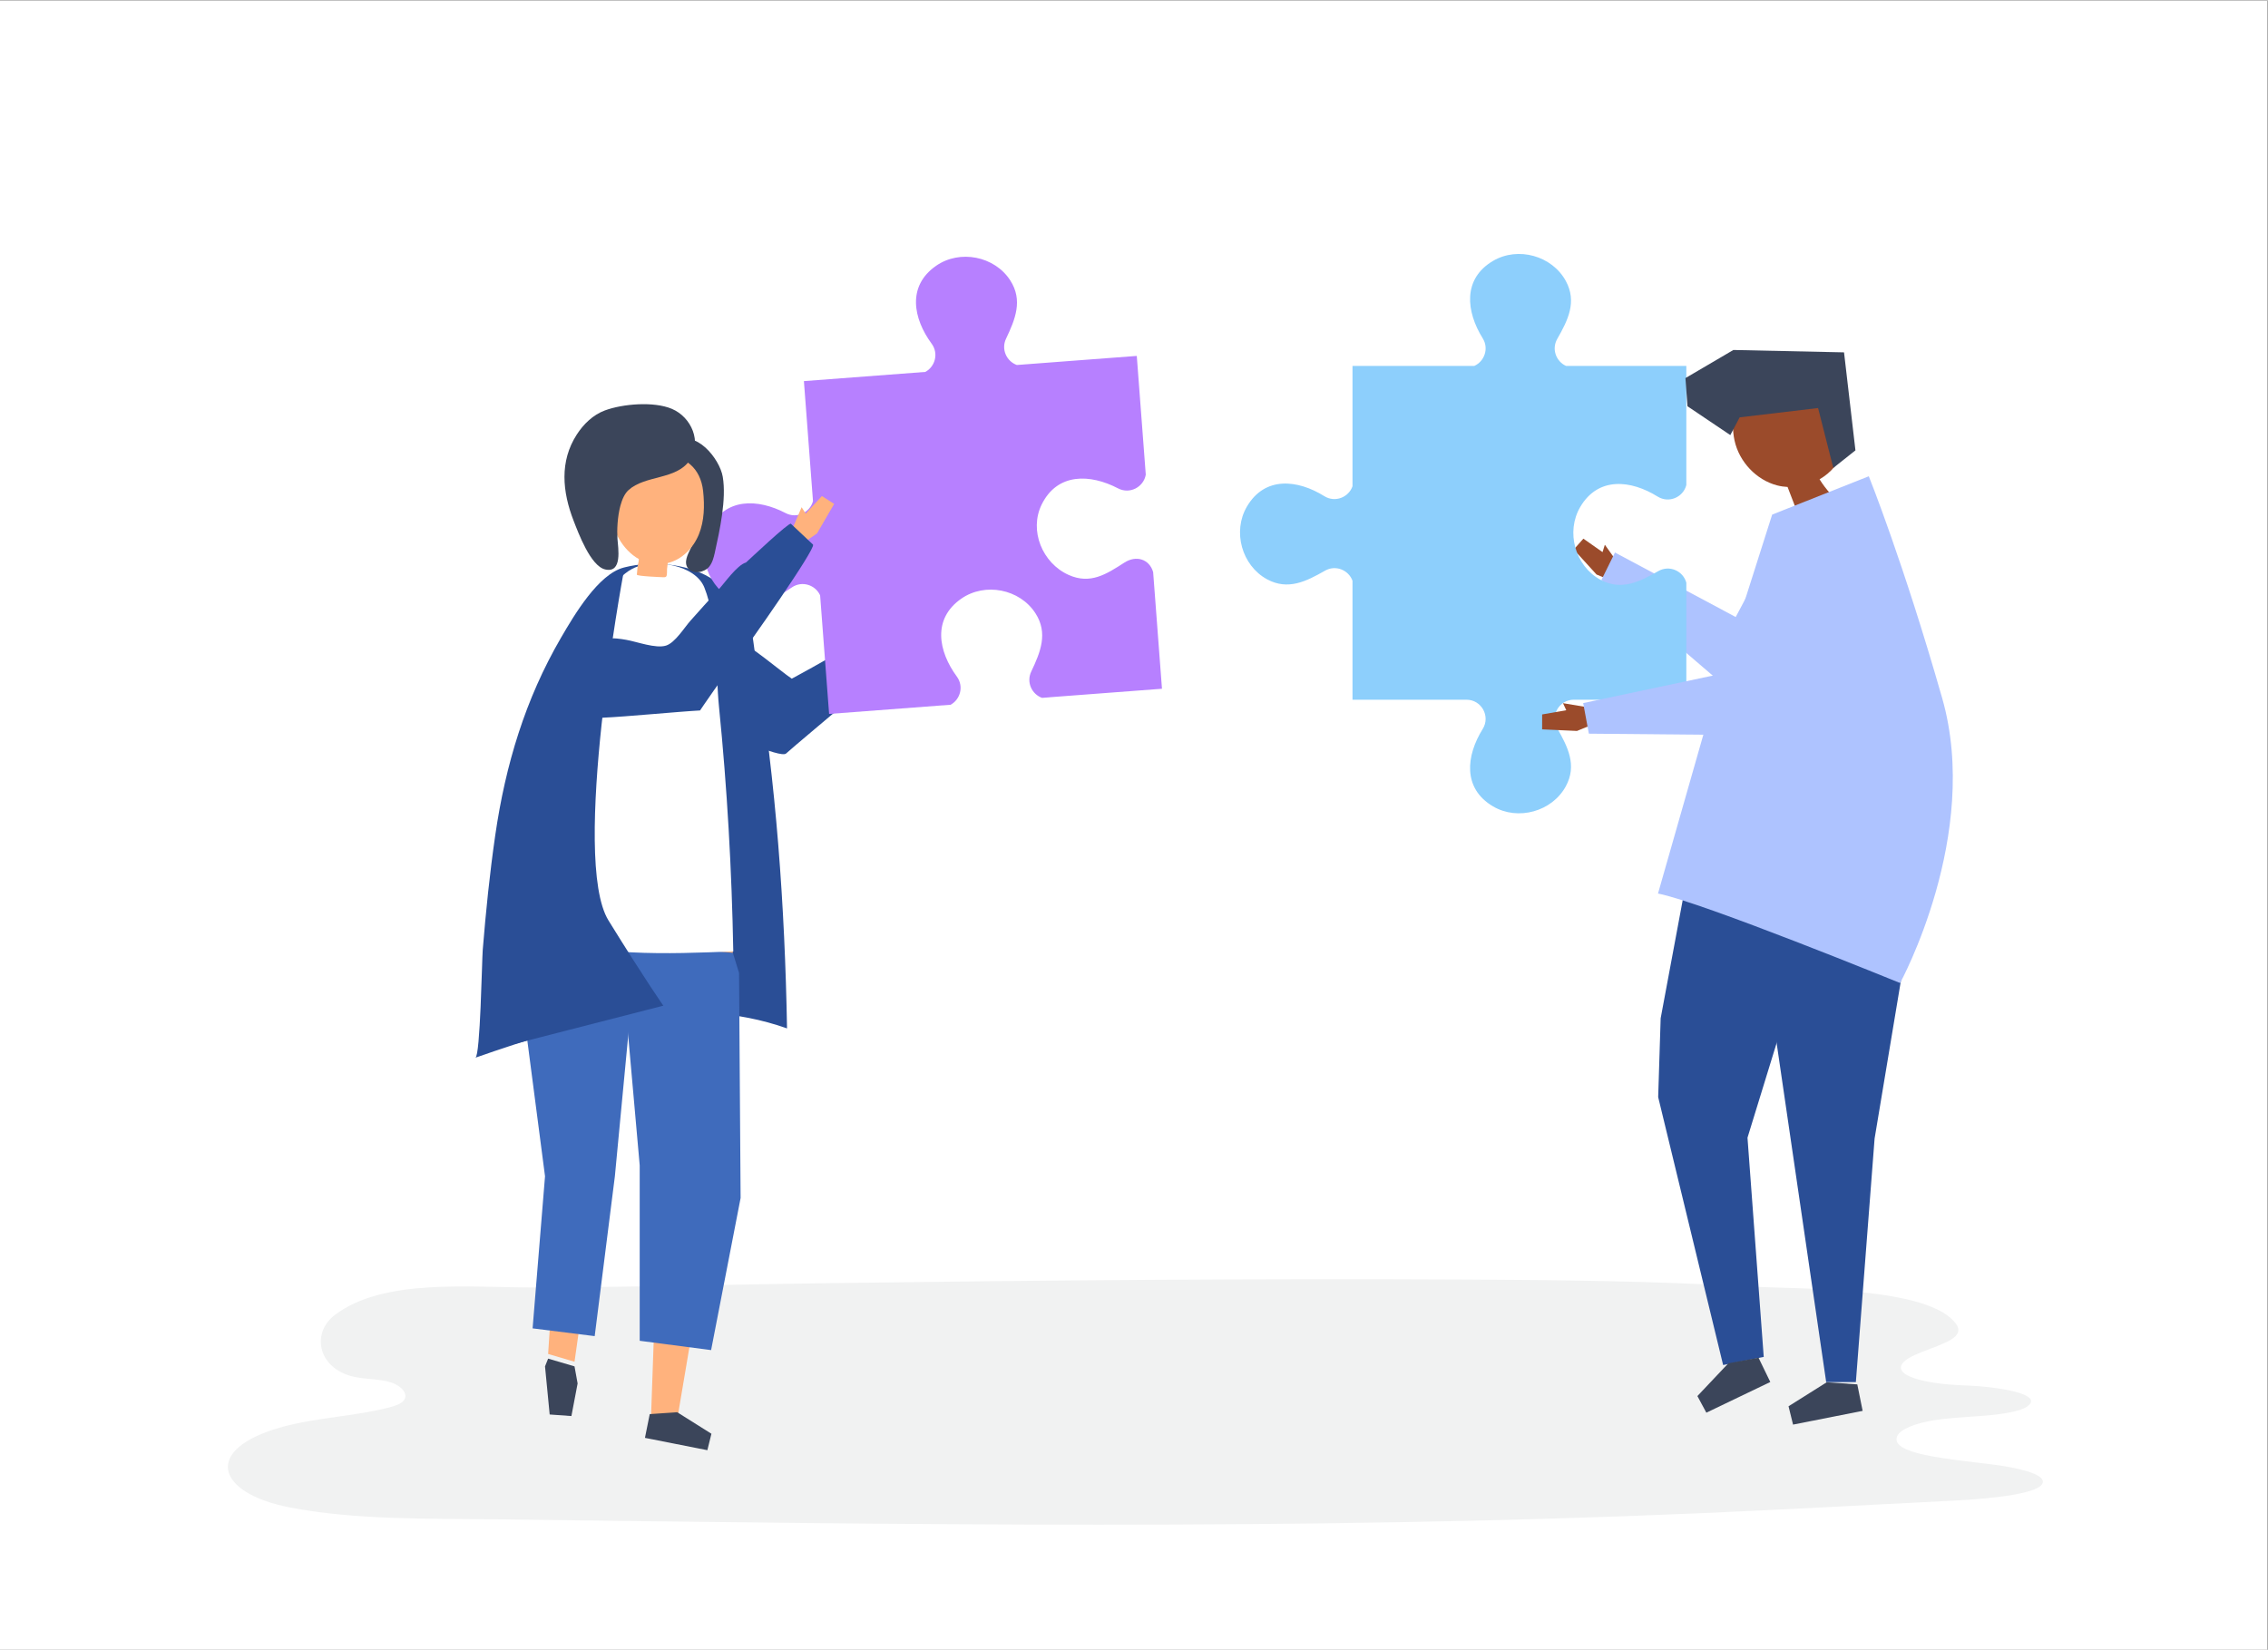 <?xml version="1.0" encoding="utf-8"?>
<svg version="1.1" id="svg2" width="274.851px" height="200px" viewBox="0 0 1466.667 1066.667" xmlns="http://www.w3.org/2000/svg">
  <rect x="0" y="0" width="1466.667" height="1066.667" fill="#808080" stroke="none"/>
  <g id="g10" transform="matrix(1.333,0,0,-1.333,0,1066.667)">
    <g id="g12" transform="scale(0.1)">
      <path d="M 11000,0 H 0 V 8000 H 11000 V 0" style="fill:#ffffff;fill-opacity:1;fill-rule:nonzero;stroke:none" id="path14"/>
      <path d="m 3131.06,1763.06 c -178.4,-2.85 -356.79,-5 -535.13,-5.54 -317.82,-0.95 -734.41,46.28 -971.62,-133.54 -119.45,-90.53 -80.14,-271.09 109.32,-303.09 53.63,-9.06 111.35,-8.07 161.64,-23.49 50.31,-15.42 90.16,-57.41 62.24,-89.48 -14.27,-16.39 -41.73,-25.18 -68.08,-32.06 -166.55,-43.56 -351.15,-49.08 -516.85,-94.09 -393.701,-106.95 -325.73,-321.899 32.19,-391.27 321.86,-62.391 679.8,-53.77 1011.65,-57.988 1942.12,-24.723 3889.48,-54.082 5820.84,29.258 416.52,17.98 830.63,40.671 1245.36,61.832 189.8,9.668 427.36,34.91 428.11,91.437 0.52,39.371 -124.78,68.731 -248.29,84.09 -216.29,26.91 -498.66,50.32 -457.78,138.361 14.91,32.11 85.31,61.57 183.1,76.63 75.53,11.63 162.42,14.7 244.3,21.7 81.89,7 165.84,19.85 200.27,42.75 92.72,61.69 -140.77,98.4 -305.12,104.03 -196.86,6.75 -357.36,50.1 -289.5,115.52 47.28,45.56 201.13,76.37 247.92,121.99 18.8,18.34 18.77,38.06 6.27,56.86 -124.94,187.83 -777.66,171.73 -1020.91,185.78 -450.01,26.02 -902.05,30.99 -1353.49,33.31 -1024.05,5.29 -2048.14,-3.53 -3071.99,-17.23 -304.7,-4.08 -609.58,-10.92 -914.45,-15.77" style="fill:#f1f2f2;fill-opacity:1;fill-rule:nonzero;stroke:none" id="path16"/>
      <path d="m 7745.39,5216.58 -110.53,121.48 46.6,52.65 92.96,-65.29 11.21,35.81 82.71,-116.23 -41.51,-61.72 -81.44,33.3" style="fill-opacity: 1; fill-rule: nonzero; stroke: none; fill: rgb(155, 75, 43);" id="path18"/>
      <path d="m 8701.44,5539 -280.98,-528.55 -585.75,313.06 -65.92,-133.56 671.22,-576.19 638.53,672.8 -377.1,252.44" style="fill-opacity: 1; fill-rule: nonzero; stroke: none; fill: rgb(174, 195, 255);" id="path20"/>
      <path d="m 4549.98,5002.93 96.43,114.82 -47.28,43.35 -83.45,-64.01 -12.85,30.88 -70.54,-108.31 43.07,-51.7 74.62,34.97" style="fill:#fcd2c0;fill-opacity:1;fill-rule:nonzero;stroke:none" id="path22"/>
      <path d="m 3249.92,4731.66 c 10.71,29.77 27.48,57.72 47.69,82.12 62.95,76.01 169.05,122.29 263.19,92.65 65.85,-20.74 222.97,-156.56 280.24,-195.08 0,0 161.85,86.45 305.47,173.27 19.8,11.96 294.14,184.03 297.38,179.73 l 80.2,-106.96 c 6.51,-8.63 -645.56,-549.98 -710.53,-609.13 -28,-25.51 -304.18,104.07 -345.61,118.74 -97.63,34.59 -221.8,55.25 -230.37,182.27 -1.9,28.07 2.83,55.94 12.34,82.39" style="fill-opacity: 1; fill-rule: nonzero; stroke: none; fill: rgb(42, 78, 150);" id="path24"/>
      <path d="m 3033.34,5252.32 c -2.6,-0.63 -5.18,-1.29 -7.73,-1.97 -122.77,-32.43 -238.33,-227.22 -304.9,-341.83 -171.83,-295.88 -268.23,-613.55 -318.03,-956.37 -26.81,-184.6 -45.63,-370.42 -60.75,-556.47 -4.17,-51.39 -11.68,-514.95 -35.62,-523.33 245.61,85.96 494.44,165.25 749.63,201.29 255.17,36.06 518.39,27.6 762.2,-59.17 -10.27,590.68 -53.6,1195.37 -149.13,1775.79 -11.42,69.43 -16.03,142.57 -37.04,209.52 -24.2,77.09 -70.51,104.29 -127.24,154.67 -19.44,17.27 -39.01,34.63 -61.05,47.63 -116.17,68.51 -281.29,82.12 -410.34,50.24" style="fill-opacity: 1; fill-rule: nonzero; stroke: none; fill: rgb(42, 78, 150);" id="path26"/>
      <path d="m 2523.57,3343.84 188.27,-1106.99 -52.72,-801.94 128.02,-37.64 105.43,741.68 227.67,1355.74 -596.67,-150.85" style="fill-opacity: 1; fill-rule: nonzero; stroke: none; fill: rgb(255, 178, 125);" id="path28"/>
      <path d="m 2787.14,1374.68 15.06,-82.84 -30.12,-158.15 -105.43,7.54 -22.59,233.45 15.06,37.64 128.02,-37.64" style="fill:#3b455a;fill-opacity:1;fill-rule:nonzero;stroke:none" id="path30"/>
      <path d="m 3555.25,3389.01 -45.18,-941.3 -222.62,-1317.85 h -129.1 l 42.97,1219.94 -180.73,1122.06 534.66,-82.85" style="fill-opacity: 1; fill-rule: nonzero; stroke: none; fill: rgb(255, 178, 125);" id="path32"/>
      <path d="m 3285.06,1152.32 166.25,-104.51 -19.65,-79.779 -302.82,59.799 23.21,115.2 133.01,9.29" style="fill:#3b455a;fill-opacity:1;fill-rule:nonzero;stroke:none" id="path34"/>
      <path d="m 3585.37,3283.59 7.53,-1091.93 -143.08,-737.99 -346.4,45.19 v 850.94 l -82.83,933.79 33.88,141.96 500.78,-44.07 30.12,-97.89" style="fill-opacity: 1; fill-rule: nonzero; stroke: none; fill: rgb(63, 107, 188);" id="path36"/>
      <path d="m 2982.93,2297.09 -97.89,-775.64 -301.22,37.65 60.24,737.99 -122.73,941.32 62.49,256.03 506.19,-68.89 -107.08,-1128.46" style="fill-opacity: 1; fill-rule: nonzero; stroke: none; fill: rgb(63, 107, 188);" id="path38"/>
      <path d="m 3557.35,3388.14 c -315.43,-12.23 -676.21,-28.47 -982.28,85.42 46.77,562.52 132.56,1011.51 329.25,1538.73 35.67,95.62 83.94,197.74 175.59,238.12 98.21,43.28 292.76,13.87 337.16,-96.82 64.97,-161.93 53.7,-406.72 71.17,-580.71 39.51,-393.7 61.83,-789.02 69.11,-1184.74" style="fill:#ffffff;fill-opacity:1;fill-rule:nonzero;stroke:none" id="path40"/>
      <path d="m 3023.51,5217.47 c 0,0 -256.25,-1380.89 -71.19,-1679.85 185.07,-298.96 265.81,-412.84 265.81,-412.84 L 2419.56,2919.7 c 0,0 119.92,1963.22 603.95,2297.77" style="fill-opacity: 1; fill-rule: nonzero; stroke: none; fill: rgb(42, 78, 150);" id="path42"/>
      <path d="m 7597.44,6228.77 c -47.68,21.23 -71.33,81.03 -42.79,131.04 51.66,90.54 96.71,179.69 41.71,280.88 -66.91,123.08 -232.51,168.66 -353.16,97.66 -148.78,-87.56 -130.44,-246.73 -50.16,-375.46 31.29,-50.17 7.97,-112.34 -40.82,-134.12 H 6561.4 v -8 -210.07 -365.82 c -18.69,-53.5 -84.18,-80.71 -136.72,-48 -128.77,80.21 -287.96,98.45 -375.43,-50.38 -70.92,-120.68 -25.26,-286.26 97.87,-353.09 101.22,-54.95 190.34,-9.85 280.85,41.87 52.11,29.77 114.75,2.81 133.43,-48.94 v -577.07 h 552.79 c 72.94,0 117.46,-80.22 78.85,-142.12 -80.28,-128.73 -98.62,-287.9 50.16,-375.46 120.65,-70.99 286.25,-25.42 353.16,97.66 55,101.19 9.95,190.34 -41.71,280.88 -35.36,61.97 9.34,139.04 80.68,139.04 h 545.56 v 567.56 c -15.03,56.61 -81.31,87.6 -135.89,56.42 -90.52,-51.72 -179.64,-96.82 -280.86,-41.87 -123.12,66.83 -168.79,232.41 -97.86,353.09 87.46,148.83 246.65,130.59 375.43,50.38 55.15,-34.35 124.63,-2.68 139.18,56.17 v 342.24 227.51 8 h -583.45" style="fill-opacity: 1; fill-rule: nonzero; stroke: none; fill: rgb(141, 207, 252);" id="path44"/>
      <path d="m 4933.09,6233.26 c -49.14,17.57 -77.24,75.42 -52.55,127.44 44.67,94.18 82.87,186.48 20.39,283.23 -76.01,117.68 -244.58,150.62 -359.52,70.72 -141.75,-98.53 -111.45,-255.87 -21.68,-378.17 34.98,-47.67 16.41,-111.42 -30.59,-136.82 l -589.14,-44.59 0.61,-7.98 15.85,-209.46 27.61,-364.78 c -14.6,-54.76 -77.85,-86.84 -132.7,-58.18 -134.47,70.26 -294.57,76.43 -370.56,-78.58 -61.61,-125.68 -3.58,-287.34 124.23,-344.69 105.09,-47.15 190.55,4.55 276.89,62.95 49.72,33.62 114.22,11.45 136.74,-38.74 l 43.56,-575.41 551.22,41.71 c 1.06,0.08 2.07,-0.03 3.13,0.02 l 34.8,2.64 c 47.01,25.39 65.57,89.15 30.58,136.82 -89.76,122.3 -120.06,279.64 21.69,378.17 114.93,79.9 283.51,46.95 359.51,-70.72 62.49,-96.75 24.3,-189.05 -20.39,-283.23 -24.67,-52.03 3.41,-109.87 52.56,-127.45 l 34.61,2.63 c 1.08,0.12 2.08,0.37 3.17,0.45 l 543.99,41.17 -42.83,565.94 c -18.09,63.02 -81.92,83.32 -139.77,46.01 -87.6,-56.51 -165.2,-106.79 -270.28,-59.64 -127.81,57.35 -192.45,215.7 -130.84,341.39 75.99,155 236.09,148.83 370.56,78.57 57.58,-30.09 124.48,6.73 134.55,66.5 l -25.83,341.28 -17.18,226.86 -0.6,7.97 -581.79,-44.03" style="fill-opacity: 1; fill-rule: nonzero; stroke: none; fill: rgb(183, 128, 255);" id="path46"/>
      <path d="M 8792.74,3744.65 V 3508.3 l -315.13,-1024.16 78.79,-1063.55 -196.96,-39.4 -315.12,1299.9 12.05,382.45 145.51,780 590.86,-98.89" style="fill-opacity: 1; fill-rule: nonzero; stroke: none; fill: rgb(42, 78, 150);" id="path48"/>
      <path d="M 8542.76,3464.8 8859.4,1298.31 h 143.93 l 90.9,1181.72 196.95,1181.73 -748.42,-196.96" style="fill-opacity: 1; fill-rule: nonzero; stroke: none; fill: rgb(42, 78, 150);" id="path50"/>
      <path d="m 8384.93,1389.77 -150.35,-159.13 43.43,-80.65 310.22,148.91 -57.13,117.89 -146.17,-27.02" style="fill:#3b455a;fill-opacity:1;fill-rule:nonzero;stroke:none" id="path52"/>
      <path d="m 8862.07,1297.63 -185.33,-116.52 21.89,-88.95 337.6,66.68 -25.88,128.42 -148.28,10.37" style="fill:#3b455a;fill-opacity:1;fill-rule:nonzero;stroke:none" id="path54"/>
      <path d="m 8408.54,6016.34 c 123.03,-9.05 238.07,91.98 359.17,66.89 78.73,-16.3 140.88,-86.13 164.91,-164.83 11.2,-36.69 15.16,-76.67 4.21,-113.15 -7.11,-23.67 -20.23,-45.01 -35.68,-63.97 -20.65,-25.34 -45.9,-46.41 -73.93,-62.58 15.4,-24.81 33.03,-48.24 52.66,-69.87 -56.75,-21.73 -113.48,-43.46 -170.22,-65.2 -12.54,32.61 -25.08,65.22 -37.62,97.82 -17.06,0.94 -34.06,3.37 -50.72,7.7 -100.74,26.13 -184.26,114.37 -206.73,218.38 -10.53,48.73 -8.5,99.12 -6.05,148.81" style="fill-opacity: 1; fill-rule: nonzero; stroke: none; fill: rgb(155, 75, 43);" id="path56"/>
      <path d="m 8439.61,5979.22 380.42,45.2 73.84,-290.59 107.43,85.25 -55.36,475.49 -536.89,11.56 -232.46,-136.37 9.84,-136.66 207.87,-139.93 45.31,86.05" style="fill:#3b455a;fill-opacity:1;fill-rule:nonzero;stroke:none" id="path58"/>
      <path d="m 8597.31,5507.45 468.82,185.98 c 0,0 166.61,-413.85 356.03,-1076.77 189.4,-662.93 -204.22,-1381.98 -204.22,-1381.98 0,0 -960,392.11 -1174.47,434.2 l 271.24,950.1 282.6,888.47" style="fill-opacity: 1; fill-rule: nonzero; stroke: none; fill: rgb(174, 195, 255);" id="path60"/>
      <path d="m 7650.44,4457.77 -169.12,7.63 0.11,72.42 116.97,20.42 -15.84,34.28 143.92,-24.16 10.05,-75.3 -86.09,-35.29" style="fill-opacity: 1; fill-rule: nonzero; stroke: none; fill: rgb(155, 75, 43);" id="path62"/>
      <path d="m 8709.93,5347.6 -285.91,-597.01 -743.53,-157.71 27.58,-148.4 919.11,-8.38 514.01,651.82 -431.26,259.68" style="fill-opacity: 1; fill-rule: nonzero; stroke: none; fill: rgb(174, 195, 255);" id="path64"/>
      <path d="m 3393.09,5562.27 c 25.39,-74.29 -11.33,-153.51 -43.6,-221.23 -13.18,-27.66 -33.97,-66.38 -11.45,-94.43 25.2,-31.39 80.04,-19.45 102.26,7.89 15.69,19.3 22.07,44.07 27.41,68.15 23.85,107.86 57.12,258.93 38.62,368.22 -14.84,87.62 -132.06,234.66 -234.03,168.5 -18.51,-12.03 -29.28,-32.33 -38.3,-52.14 -5.38,-11.84 -10.49,-24.18 -10.65,-37.12 -0.63,-51.6 47.72,-60.32 81.12,-84.88 41.18,-30.28 72.4,-75.52 88.62,-122.96" style="fill:#3b455a;fill-opacity:1;fill-rule:nonzero;stroke:none" id="path66"/>
      <path d="m 3238.46,5272.23 c 70.51,16.19 125.64,73.88 152.14,139.59 26.49,65.7 27.88,138.55 20.55,208.79 -24.38,233.71 -322.74,218.7 -423.77,39.58 -88.04,-156.11 46.04,-435.02 251.08,-387.96" style="fill-opacity: 1; fill-rule: nonzero; stroke: none; fill: rgb(255, 178, 125);" id="path68"/>
      <path d="m 3009.83,5550.93 c -14.69,-54.38 -17.12,-120.39 -14.39,-160.25 3.1,-45.43 25.36,-168.89 -59.62,-149.34 -70.87,16.32 -130.5,178.25 -153.05,236.16 -54.79,140.72 -68.77,288.63 15.54,418.63 32.86,50.67 78.68,95.37 136.17,116.66 86.45,32.01 236.77,44.89 324.8,7.73 95.94,-40.5 146.83,-161.59 86.47,-250 -64.92,-95.09 -215.62,-70.72 -296.84,-144.39 -18.02,-16.34 -30.59,-43.84 -39.08,-75.2" style="fill:#3b455a;fill-opacity:1;fill-rule:nonzero;stroke:none" id="path70"/>
      <path d="m 3242.34,5296.94 c -2.11,-17.77 -4.22,-35.53 -6.33,-53.31 -0.96,-8.14 1.63,-30.95 -4.49,-37.05 -3.18,-3.18 -8.32,-3.24 -12.87,-3.08 -13.02,0.44 -129.71,4.91 -129.12,12.68 1.59,20.86 3.63,41.34 8.07,61.53 3.59,16.32 2.91,46.32 11.02,59.21 20.8,-12.14 41.8,-18.89 65.47,-23.55 22.84,-4.49 45.76,-8.59 68.74,-12.3 -0.15,-1.37 -0.32,-2.75 -0.49,-4.13" style="fill-opacity: 1; fill-rule: nonzero; stroke: none; fill: rgb(255, 178, 125);" id="path72"/>
      <path d="m 3963.71,5416.28 83.08,142.94 -59.54,38.17 -78.57,-85.29 -19.78,31.12 -56.19,-130.98 56.54,-48.03 74.46,52.07" style="fill-opacity: 1; fill-rule: nonzero; stroke: none; fill: rgb(255, 178, 125);" id="path74"/>
      <path d="m 3618.91,5274.95 c 16.88,15.05 208.48,196.09 217.96,188.02 l 107.33,-101.06 c 16.31,-17.2 -324.77,-503.33 -357.31,-542.07 -71.64,-85.3 -190.69,-262.71 -190.69,-262.71 -96.41,-4.97 -369.42,-31.09 -465.89,-34.83 -38.85,-1.51 -123.7,-21.43 -156.81,-2.37 -42,24.18 -40.68,102.73 -33.42,142.24 14.88,81.05 61.38,155.87 127.46,205.11 23.73,17.67 50.44,32.36 79.6,37.47 30.04,5.27 60.83,0.13 90.9,-4.99 51,-8.7 143.97,-43.96 193.65,-27.78 43.94,14.31 88.4,87.64 118.49,121.16 44.39,49.45 88.2,99.42 133.54,148 31,33.23 91.31,121.11 135.19,133.81" style="fill-opacity: 1; fill-rule: nonzero; stroke: none; fill: rgb(42, 78, 150);" id="path76"/>
    </g>
  </g>
</svg>